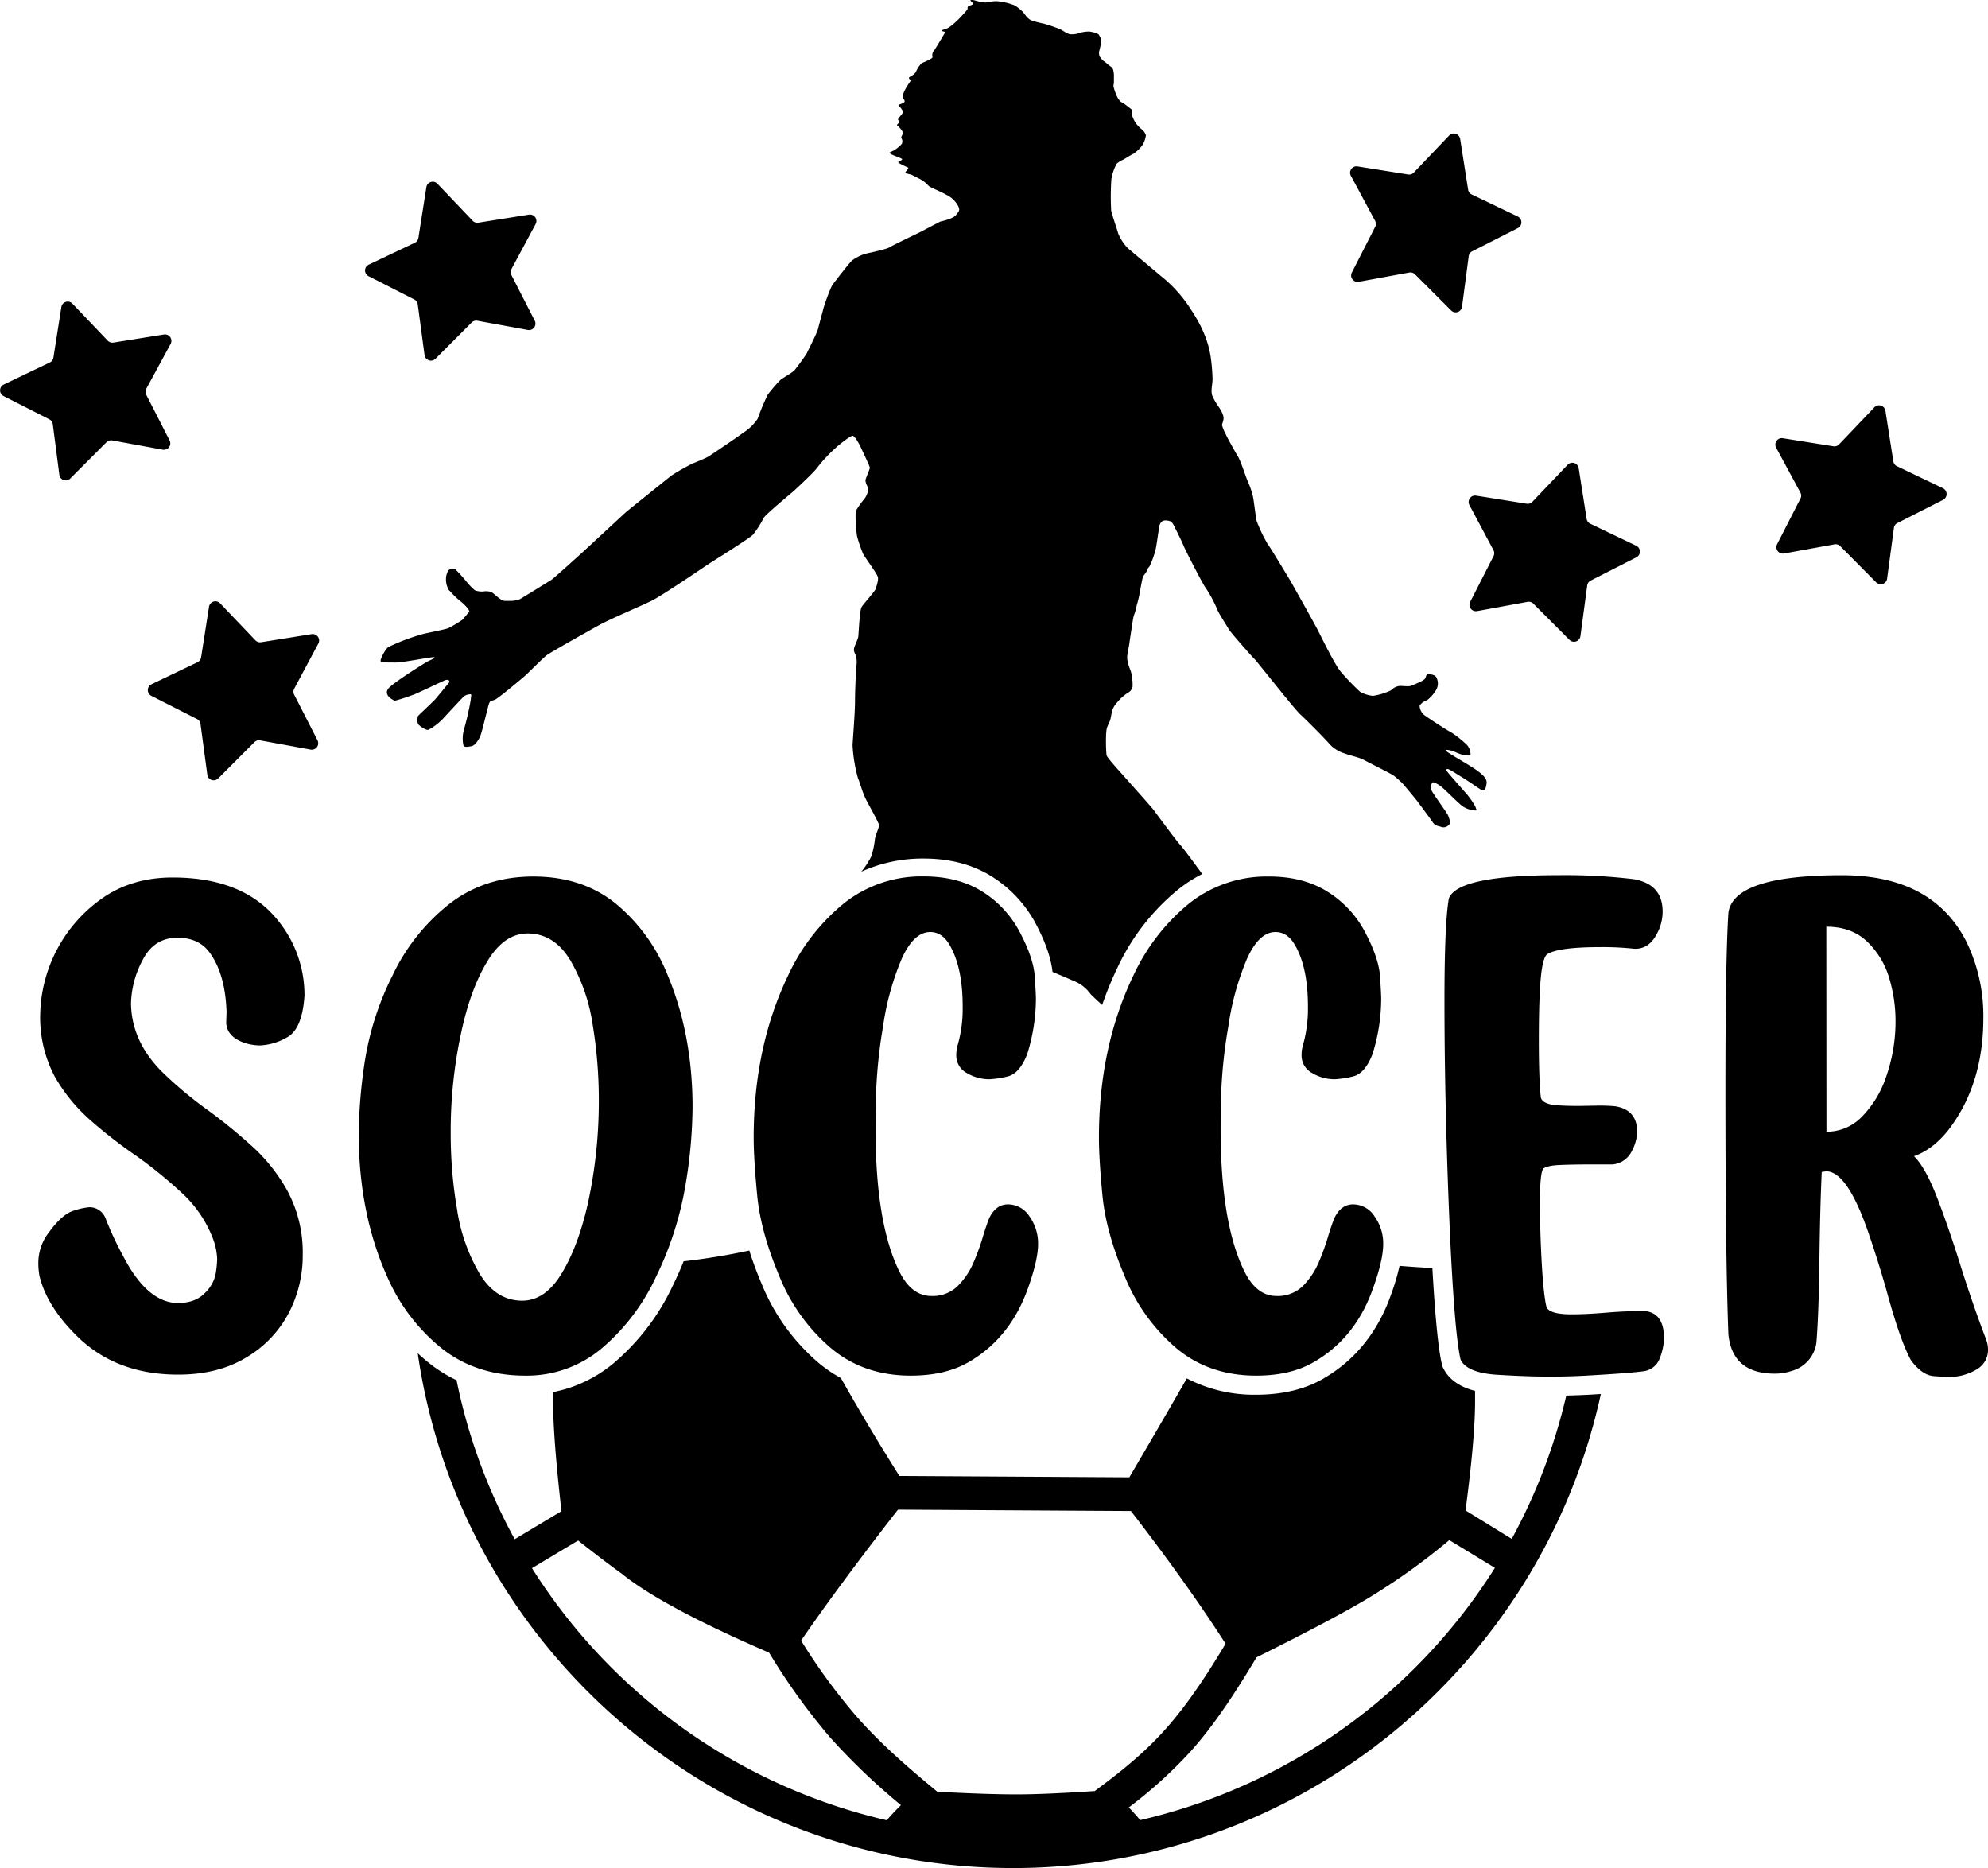<svg id="katman_1" data-name="katman 1" xmlns="http://www.w3.org/2000/svg" viewBox="0 0 566.93 532.69"><path d="M453.17,414.9c-2.15.11-4.3.19-6.43.23A161.54,161.54,0,0,1,431.18,456L418,447.89c1.76-13.26,2.68-23.59,2.72-30.66,0-1,0-2,0-3.11v-.32c-3.37-.85-7.08-2.62-9-6.35l-.29-.57-.16-.63c-1-4.23-1.92-13.25-2.72-27.48-3-.16-6.16-.36-9.36-.62a64.61,64.61,0,0,1-2.41,8.14c-3.72,10.59-10.14,18.63-19.07,23.86-5.24,3.14-11.81,4.75-19.45,4.75a41.47,41.47,0,0,1-19.73-4.66q-7.74,13.47-16.4,28.2l-65.58-.39q-8.46-13.4-16.68-27.91a38.71,38.71,0,0,1-6.29-4.27,58.6,58.6,0,0,1-16.28-22.53q-2.09-4.9-3.55-9.56a188.18,188.18,0,0,1-18.72,3.07c-.9,2.25-1.9,4.49-3,6.73a65.21,65.21,0,0,1-16.94,22.3,38.39,38.39,0,0,1-17.31,8.27c0,.76,0,1.48,0,2.17,0,7.13.81,17.82,2.41,31.78l-13.34,8a161,161,0,0,1-16.58-45.34,40,40,0,0,1-7.71-4.8c-1.16-.92-2.29-1.88-3.37-2.91,12,83.1,83.85,147,170.2,146.82,81.86-.22,150.49-58.2,167.2-135.17ZM255.82,533.1c-.93.95-1.89,2-2.88,3.14a163.06,163.06,0,0,1-101.16-71.89l13.16-7.88c5.09,4,9.26,7.19,12.4,9.42,7.66,6.24,21.81,13.82,42.06,22.56a181.83,181.83,0,0,0,17.34,24.11A187.17,187.17,0,0,0,257,531.93C256.61,532.3,256.21,532.69,255.82,533.1Zm33.91-4.24c-5,0-12.51-.21-22.37-.76C259,521.18,251,514.29,244,506.25A170,170,0,0,1,228.52,485c7.15-10.39,16.16-22.58,26.79-36.25l.84-1.08,66.43.39c10.56,13.65,19.63,26.37,27,37.84-5,8.34-10.59,17-17.07,24.29S319,522.91,312.26,527.91C302.57,528.56,295,528.88,289.73,528.86Zm35.5,7.34c-1.1-1.31-2.19-2.53-3.26-3.62a129.3,129.3,0,0,0,17.66-16c7.16-8,13.25-17.61,18.77-26.79,16.19-8.07,27.53-14.13,33.67-18a183.34,183.34,0,0,0,21.31-15.44l13,7.92A163,163,0,0,1,325.23,536.2Z" transform="translate(-0.07 -17.17)"/><path d="M424,240.64c-.19,1.24-.47,2.29-1.35,1.84s-2.8-1.87-4.23-2.77-4.65-2.94-5.14-3.14-.88-.08-.8.22,4.35,5.09,5.47,6.38a20.89,20.89,0,0,1,2.94,4.18c0,.41.75,1.12-.52.9a7,7,0,0,1-3.22-1.18c-1.07-.74-4.86-4.61-5.88-5.41a8.43,8.43,0,0,0-2.06-1.29c-.17,0-.69-.42-.88.38a2.59,2.59,0,0,0,0,1.84c.24.69,4.58,6.6,4.75,7.21s.91,2.06.11,2.66a2,2,0,0,1-2.26.47c-1-.33-1.59-.22-2.33-1.35s-3.88-5.28-4.4-6-3.46-4.17-3.88-4.7a23.53,23.53,0,0,0-3-2.68c-.64-.42-7.29-3.77-8.47-4.41s-3.6-1.12-5.33-1.76a10,10,0,0,1-4.21-2.58c-.77-1-6.49-6.79-8.38-8.52s-12.37-15.14-13.11-15.83-6.82-7.62-7.26-8.39-3.08-4.89-3.29-5.61a39.33,39.33,0,0,0-3.22-6.07c-.71-.74-6-11.08-6.4-12.12s-2.37-5-2.73-5.72-.79-1.34-1.27-1.42a3.55,3.55,0,0,0-1.92-.11,2.37,2.37,0,0,0-1,1.34c-.11.38-.82,5.58-1.07,6.71a25.12,25.12,0,0,1-1.76,4.94c-.41.56-.52.53-.73,1.13s-.06.22-.56,1-.46.3-.71,1.29-.63,3.22-.88,4.54a31.35,31.35,0,0,1-.8,3.24,20.55,20.55,0,0,1-.52,2.09,8.06,8.06,0,0,0-.55,2c-.11.74-.88,5.63-1,6.62s-.44,2.26-.57,3.28a5.24,5.24,0,0,0,.19,2.41c.24,1.18.91,2.37,1,3.28a14.69,14.69,0,0,1,.28,3.51,2.52,2.52,0,0,1-1.32,1.68,12.86,12.86,0,0,0-3,2.67,6.52,6.52,0,0,0-1.41,2.19c-.35,1.07-.41,2.32-.74,3.16s-.28.58-.79,1.84-.31,7.24-.14,8,4.58,5.5,5,6,7.4,8.28,8.24,9.35,6.41,8.71,7.81,10.25c.92,1,4.07,5.27,6.22,8.22a39.87,39.87,0,0,0-7,4.53,63.35,63.35,0,0,0-17.2,22.23,98.35,98.35,0,0,0-4.34,10.59c-1.36-1.21-2.85-2.61-3.32-3.13a10.78,10.78,0,0,0-4-3.38c-1.6-.71-4.88-2.1-6.84-2.92-.43-3.93-1.95-8.35-4.63-13.47A35.45,35.45,0,0,0,283,267.18c-5.42-3.44-12-5.18-19.48-5.18a42.26,42.26,0,0,0-17.82,3.74,24.23,24.23,0,0,0,2.87-4.4,26.39,26.39,0,0,0,1-4.82c0-.66,1.12-3.26,1.2-3.92s-3.1-6.06-4-8-1.44-4.2-2-5.44a42.56,42.56,0,0,1-1.57-9.52c.09-1.74.7-9.36.7-12.45s.29-9.69.42-10.31a6.79,6.79,0,0,0-.17-2.69c-.25-.78-.82-1.35-.41-2.51s.94-2.19,1.07-2.85.37-7.67,1-8.62,3.87-4.57,4-5.15.82-2.3.62-3.29-3.88-5.86-4.25-6.72a42.27,42.27,0,0,1-1.69-4.91c-.21-1-.66-6.55-.29-7.38a25.07,25.07,0,0,1,2.47-3.47,5.38,5.38,0,0,0,1-2.8c-.16-.62-1-1.86-.73-2.68s1.15-2.85,1.19-3.22-2.14-4.86-2.52-5.73-1.77-3.46-2.43-3.42-3.87,2.56-5,3.63a42.07,42.07,0,0,0-4.91,5.28c-.95,1.44-6.76,6.76-7.09,7.05s-7.92,6.59-8.33,7.46a28.06,28.06,0,0,1-3.05,4.78c-1,1.08-11.42,7.55-12.86,8.5s-13.07,8.9-16.21,10.43-11.54,5.07-14.76,6.84S157,203.25,156,204s-4.74,4.54-6,5.69-7.63,6.43-8.62,6.92-1.4.25-1.77,1-2.1,8.58-2.68,9.73-1.52,2.52-2.51,2.64-1.94.46-2.23-.41a9.64,9.64,0,0,1,.25-4.57,81.47,81.47,0,0,0,1.89-8.33c0-.71.33-1.53-.08-1.53a3.36,3.36,0,0,0-1.85.58c-.46.41-5.16,5.48-6.07,6.47a16.61,16.61,0,0,1-4.08,3.09c-.78.25-2.88-1.35-3-1.73a4,4,0,0,1,0-2.18c.25-.29,4.7-4.46,5.19-5.07s3.72-4.5,3.8-4.62-.12-1-1.32-.5-7.5,3.55-8.7,4a56.27,56.27,0,0,1-5.48,1.8c-.33,0-3.84-1.68-1.61-3.79s10.43-7.17,11-7.46,2-.82,1.85-1.12-9,1.53-11.21,1.49-4,.08-4.16-.41,1.35-3.42,2.18-4a62.79,62.79,0,0,1,10-3.76c2.52-.57,6.4-1.31,7.14-1.64a32.93,32.93,0,0,0,4-2.39c.37-.37,2-2.35,2-2.35a3,3,0,0,0-.55-1,15.67,15.67,0,0,0-1.68-1.68c-.47-.38-1.09-.88-1.73-1.48s-1.15-1.18-1.51-1.57-.44-.28-.66-.93a5.55,5.55,0,0,1-.5-1.65,7.26,7.26,0,0,1,0-1.68,6.58,6.58,0,0,1,.42-1.37,2.58,2.58,0,0,1,.83-.85,2.39,2.39,0,0,1,1.29.1,40.4,40.4,0,0,1,3.07,3.36,22.14,22.14,0,0,0,1.87,2.06c.5.41.55.66,1.21.8a6.28,6.28,0,0,0,1.81.19,5,5,0,0,1,1.44-.05,2.87,2.87,0,0,1,1.34.46c.47.33,1,.85,1.3,1.07a10.79,10.79,0,0,0,1.23.91,2,2,0,0,0,1,.28c.52,0,.88,0,1.79,0a8.09,8.09,0,0,0,2.41-.47c.31-.16,8.28-5.06,9-5.53s7.83-6.89,9.15-8.1,11.6-10.75,12.1-11.19,12.17-9.81,13.05-10.5a64.41,64.41,0,0,1,5.8-3.3c.66-.3,3.71-1.48,4.76-2.12s10.47-7.06,11.32-7.8a14.34,14.34,0,0,0,2.64-2.92,68.48,68.48,0,0,1,2.86-6.84,42.18,42.18,0,0,1,3.71-4.31c.58-.45,3.38-2.07,3.9-2.64s3.38-4.46,3.6-5,2.92-5.74,3.17-6.9,1.4-5.14,1.45-5.52,1.93-6,2.72-7.07,5-6.54,5.61-6.93a13.22,13.22,0,0,1,3.8-1.87c1.5-.32,6.07-1.31,6.84-1.84s9-4.43,9.46-4.7,4.94-2.61,4.94-2.61,3.6-.74,4.46-1.82,1.26-1.37.68-2.58a7.31,7.31,0,0,0-3.38-3.24c-1.89-1.1-4.51-2-5.09-2.58a9,9,0,0,0-2.28-1.84c-.88-.42-2.38-1.25-2.75-1.36s-1.89-.32-1.48-.79.86-1.05.71-1.16-3.05-1.31-2.83-1.64,1.68-.55.83-1-4.07-1.4-3.11-1.79a9,9,0,0,0,3.31-2.39,1.77,1.77,0,0,0-.15-1.65c-.16-.22.53-1.37.53-1.45a6.1,6.1,0,0,0-1.44-1.9c-.49-.25-.3-.44-.1-.66s.71-.52.16-1.05,1.71-1.84,1.24-2.69-1.15-1.37-1.07-1.68,2.42-.44,1.34-1.67,2-5.09,2.06-5.31-1.15-.57-.16-1.1a4.54,4.54,0,0,0,1.57-1.26c0-.08,1-2.29,2-2.7s3-1.32,2.75-1.65a2,2,0,0,1,.36-1.7c.3-.28,3.24-5.22,3.29-5.39s-2.31-.22-.05-.82S276,19.86,276,19.78s-.08-.66.24-.85,1.3-.38,1.36-.66-2-1.51.4-1a15.19,15.19,0,0,0,2.89.61c1,.08,2.34-.61,4.32-.27a17.28,17.28,0,0,1,4.26,1.12,13.4,13.4,0,0,1,2.34,1.87c.24.36.82,1.05,1,1.32a6.55,6.55,0,0,0,1.21,1,24.45,24.45,0,0,0,3.46.93,40.22,40.22,0,0,1,4,1.3,9.39,9.39,0,0,1,1.84.87,7.32,7.32,0,0,0,1.81.91,6.76,6.76,0,0,0,2.2-.16,9.53,9.53,0,0,1,3.47-.6c.84.16,2.47.46,2.68,1a6.21,6.21,0,0,1,.67,1.4,21.41,21.41,0,0,1-.64,3.33,3.15,3.15,0,0,0,.12,1.32,7.12,7.12,0,0,0,1,1.23,14.16,14.16,0,0,1,1.29,1c.51.55,1.37.79,1.59,1.62a6.85,6.85,0,0,1,.22,2.12c0,.55,0,1,0,1.51s-.27.8,0,1.59a18.88,18.88,0,0,0,.87,2.37,5.28,5.28,0,0,0,1,1.45c.33.31.57.25,1.13.69s2.11,1.62,2.11,1.62a3.8,3.8,0,0,0,0,1.4,8.51,8.51,0,0,0,1.24,2.62,10.88,10.88,0,0,0,1.7,1.7,3.6,3.6,0,0,1,1.07,1.6,6.87,6.87,0,0,1-1.12,3A10.88,10.88,0,0,1,323.35,61c-1,.47-2.15,1.26-2.91,1.68a7,7,0,0,0-1.93,1.18A14.39,14.39,0,0,0,317,68.33a72.91,72.91,0,0,0-.05,8.84c.1.83,1.73,5.53,2,6.57a13.66,13.66,0,0,0,2.72,4.18c.77.66,8.82,7.42,9.51,8a38.62,38.62,0,0,1,8.61,9.65c4.39,6.6,5.13,11.15,5.47,12.91a54.32,54.32,0,0,1,.6,6.85c0,1.43-.63,3.49,0,4.87a17.77,17.77,0,0,0,1.76,3c.47.65,1.46,2.3,1.38,3.32s-.45,1.32-.42,2a14.37,14.37,0,0,0,1.13,2.64c.16.49,2.69,5.05,3.43,6.24s2.17,5.68,2.67,6.79a25.71,25.71,0,0,1,1.56,4.5c.31,1.46.83,6.19,1.05,7a43.2,43.2,0,0,0,3.08,6.49c.49.52,6.32,10.22,6.54,10.58s6.77,12,7.95,14.32,4.73,9.65,6.49,11.71A67.38,67.38,0,0,0,388,214.5a9.74,9.74,0,0,0,3.61,1.1,18.08,18.08,0,0,0,5.22-1.62,3.75,3.75,0,0,1,2.53-1.21c1.15,0,2.39.27,3.22-.08s3.4-1.35,3.82-1.93.27-1.43,1.18-1.35,1.84.31,2.14,1a3.66,3.66,0,0,1,0,3.32,10.4,10.4,0,0,1-2.53,3c-.82.5-1.23.5-1.64.93s-.58.5-.64.85a3.84,3.84,0,0,0,1.07,2.37c.72.6,6.55,4.45,7.84,5.08a28.37,28.37,0,0,1,4.67,3.72,3.92,3.92,0,0,1,.82,1.7c0,.41.48,1.18-.35,1.24a6.29,6.29,0,0,1-2.37-.39c-.93-.27-1.89-.85-2.6-1s-1.79-.44-1.52.06,6.24,3.79,8.52,5.39S424.2,239.41,424,240.64Z" transform="translate(-0.07 -17.17)"/><path d="M50.82,409.16q-17.66,0-28.81-11Q13.42,389.7,11.32,381A21,21,0,0,1,11,377.4a14.19,14.19,0,0,1,3-8.78q3.82-5.25,7.06-6.2a19.27,19.27,0,0,1,4.49-1,4.9,4.9,0,0,1,4.58,3.06A88.88,88.88,0,0,0,35,375q7,13.74,15.84,13.74,4.86,0,7.58-2.77a10.39,10.39,0,0,0,3.15-5.53,29.6,29.6,0,0,0,.43-4.3,18.23,18.23,0,0,0-1.15-5.62,34.42,34.42,0,0,0-8.92-13.17,131.31,131.31,0,0,0-13.3-10.78,134.63,134.63,0,0,1-12.83-10,48.84,48.84,0,0,1-10.07-12.31,36.07,36.07,0,0,1-4.2-17.84,41.48,41.48,0,0,1,17.37-32.86q8.58-6.17,20.41-6.16,20,0,29.76,11.93a33.65,33.65,0,0,1,7.83,21.84q-.67,9.54-5,11.83a16.9,16.9,0,0,1-7.68,2.29,14.54,14.54,0,0,1-4.2-.66q-5.25-1.72-5.44-5.82l.1-3.06q-.37-11.06-5-17.17-3.06-4-9-4-6.76,0-10,6.49a27.53,27.53,0,0,0-3.25,12.31q.2,11,9.16,19.74A116.16,116.16,0,0,0,59.69,334a153.63,153.63,0,0,1,12.4,10.16A49.64,49.64,0,0,1,82,356.69,37.21,37.21,0,0,1,86.4,375.2a35.16,35.16,0,0,1-4,16.41,32,32,0,0,1-12.06,12.64Q62.26,409.17,50.82,409.16Z" transform="translate(-0.07 -17.17)"/><path d="M149.88,409.45q-14,0-23.85-7.78a53.58,53.58,0,0,1-15.55-20.46q-8.12-18.12-8.11-40.83a145.29,145.29,0,0,1,1.72-20.46A83.21,83.21,0,0,1,112,295.35a57.09,57.09,0,0,1,16.27-20.46q10.06-7.77,23.9-7.77,14,0,23.56,7.77a50.89,50.89,0,0,1,14.78,20.46q7.06,16.89,7.06,37.59a138.59,138.59,0,0,1-2.14,22.9,95.39,95.39,0,0,1-8.25,25.37,59.58,59.58,0,0,1-15.51,20.46A33.13,33.13,0,0,1,149.88,409.45ZM149,388.08q6.48,0,11.16-7.63t7.44-19.56a137,137,0,0,0,3.24-30.33,131.33,131.33,0,0,0-1.76-21.23A51.3,51.3,0,0,0,162.71,291q-4.64-7.64-12.17-7.64-6.57,0-11.3,7.64t-7.39,19.46a133.2,133.2,0,0,0-3.25,30.33,127.62,127.62,0,0,0,1.82,21.32,51.14,51.14,0,0,0,6.48,18.37Q141.58,388.09,149,388.08Z" transform="translate(-0.07 -17.17)"/><path d="M259.81,409.45q-13.37,0-22.7-7.78a52.82,52.82,0,0,1-14.74-20.46Q217,368.52,216,358c-.67-7-1-12.46-1-16.41q0-25.85,9.83-46.27a58,58,0,0,1,15.79-20.46,35.52,35.52,0,0,1,22.94-7.77q9.83,0,16.74,4.39A30.09,30.09,0,0,1,291,283.19q3.83,7.31,4.15,12.4c.23,3.41.34,5.55.34,6.44A53.16,53.16,0,0,1,293,317.77q-2.2,5.64-5.68,6.39a26.85,26.85,0,0,1-5.1.77,12.47,12.47,0,0,1-6.44-1.77,5.66,5.66,0,0,1-3-5.2,10.66,10.66,0,0,1,.29-2.38,37.74,37.74,0,0,0,1.53-11.45q0-11.25-3.82-17.65-2.1-3.53-5.44-3.53-4.66,0-8.11,7.59a77.5,77.5,0,0,0-5.34,19.36,144,144,0,0,0-2,19.42c-.09,5.08-.14,8.3-.14,9.63q0,26.43,6.48,40.16c2.36,5.09,5.5,7.63,9.45,7.63a10.16,10.16,0,0,0,7.53-2.86,21.44,21.44,0,0,0,4.58-6.91,65.55,65.55,0,0,0,2.77-7.78q.86-2.76,1.62-4.67,1.9-3.91,5.34-3.91a7.28,7.28,0,0,1,6.16,3.48,13.26,13.26,0,0,1,2.43,7.77q0,4.58-2.86,12.59-5,14.13-16.7,21Q269.83,409.45,259.81,409.45Z" transform="translate(-0.07 -17.17)"/><path d="M358.3,409.45q-13.37,0-22.71-7.78a52.92,52.92,0,0,1-14.74-20.46q-5.39-12.69-6.39-23.18c-.67-7-1-12.46-1-16.41q0-25.85,9.83-46.27a58,58,0,0,1,15.78-20.46A35.57,35.57,0,0,1,362,267.12q9.83,0,16.74,4.39a30.09,30.09,0,0,1,10.73,11.68q3.81,7.31,4.15,12.4c.22,3.41.33,5.55.33,6.44a52.84,52.84,0,0,1-2.48,15.74q-2.19,5.64-5.67,6.39a27,27,0,0,1-5.11.77,12.49,12.49,0,0,1-6.44-1.77,5.67,5.67,0,0,1-3-5.2,10.11,10.11,0,0,1,.29-2.38,38.08,38.08,0,0,0,1.52-11.45q0-11.25-3.81-17.65c-1.4-2.35-3.22-3.53-5.44-3.53q-4.68,0-8.11,7.59a77.5,77.5,0,0,0-5.34,19.36,140.83,140.83,0,0,0-2.05,19.42c-.1,5.08-.15,8.3-.15,9.63q0,26.43,6.49,40.16,3.52,7.63,9.44,7.63a10.19,10.19,0,0,0,7.54-2.86,21.6,21.6,0,0,0,4.58-6.91,67.38,67.38,0,0,0,2.77-7.78q.86-2.76,1.62-4.67,1.9-3.91,5.34-3.91a7.26,7.26,0,0,1,6.15,3.48,13.27,13.27,0,0,1,2.44,7.77q0,4.58-2.87,12.59-4.95,14.13-16.69,21Q368.32,409.45,358.3,409.45Z" transform="translate(-0.07 -17.17)"/><path d="M441.9,409.73c-4.14,0-9.06-.17-14.79-.52s-9.22-1.77-10.49-4.25q-1.71-7.05-3.05-35.86Q412,333.22,412,302.41q0-21.84,1.24-29,2.47-6.68,31.38-6.67A163.4,163.4,0,0,1,466,267.88q8.21,1.44,8.21,9.25a13.25,13.25,0,0,1-1.62,6.3c-1.47,2.86-3.5,4.29-6.11,4.29h-.38a82,82,0,0,0-9.63-.47q-12.12,0-15.27,2.09c-.83.77-1.41,3.11-1.76,7s-.53,9.77-.53,17.6q0,11.07.57,16.21c.32,1.21,1.78,1.95,4.39,2.2,2,.13,4.14.19,6.49.19l5.82-.1c1.65,0,3.15.07,4.48.19q6.3,1,6.3,7.35a12.72,12.72,0,0,1-1.58,5.53,6.77,6.77,0,0,1-5.48,3.72h-7q-4.2,0-7.83.15c-2.41.09-4,.43-4.86,1-.64.7-1,4-1,9.92,0,2.61.07,5.85.19,9.73q.58,15.56,1.72,19.94,1,2,7.06,2,4.29,0,9.92-.48c3.75-.31,7.35-.47,10.78-.47q5.73.38,5.73,7.82a16.79,16.79,0,0,1-1.15,5.48,5.69,5.69,0,0,1-4.58,3.87q-4.2.57-16.12,1.24Q447.34,409.74,441.9,409.73Z" transform="translate(-0.07 -17.17)"/><path d="M555.55,409.83q-.66,0-4-.24t-6.53-4.53Q542,399.53,538.29,386q-2.38-8.49-5.25-16.88-6.1-17.94-12.21-17.94l-1.24.19q-.48,9.93-.67,25.09-.2,15.74-.86,23.66a9.75,9.75,0,0,1-7.06,8,15.55,15.55,0,0,1-4.77.77q-12.11,0-13.26-11.17-.86-22.12-.85-70.21,0-37.11.85-50.08,1.53-10.68,32.34-10.68,25.86,0,35.49,18.88a48.24,48.24,0,0,1,4.87,21.85q0,18-9,30.62-4.68,6.59-10.78,8.78,3.33,3.24,6.77,12.26t6.77,19.79q3.63,11.35,7,20.13a8.21,8.21,0,0,1,.57,2.86,6.37,6.37,0,0,1-2.86,5.53A15.28,15.28,0,0,1,555.55,409.83ZM520.93,339.9A13.91,13.91,0,0,0,531,335.66a29.54,29.54,0,0,0,6.77-10.92,47.65,47.65,0,0,0,2.86-16.51,42.16,42.16,0,0,0-1.81-12.16,23.51,23.51,0,0,0-6.25-10.35q-4.44-4.29-11.68-4.29Z" transform="translate(-0.07 -17.17)"/><path d="M48.73,115.24a1.84,1.84,0,0,0-1.9-2.69l-14.42,2.31a1.84,1.84,0,0,1-1.62-.55L20.71,103.74a1.83,1.83,0,0,0-3.14,1L15.3,119.15a1.82,1.82,0,0,1-1,1.37L1.12,126.83a1.84,1.84,0,0,0,0,3.3l13,6.61a1.82,1.82,0,0,1,1,1.39L17,152.61a1.83,1.83,0,0,0,3.12,1l10.32-10.34a1.82,1.82,0,0,1,1.63-.51l14.36,2.63a1.83,1.83,0,0,0,2-2.64l-6.65-13a1.85,1.85,0,0,1,0-1.71Z" transform="translate(-0.07 -17.17)"/><path d="M152.82,81.06a1.84,1.84,0,0,0-1.91-2.69l-14.42,2.3a1.82,1.82,0,0,1-1.62-.54L124.8,69.56a1.83,1.83,0,0,0-3.14,1L119.39,85a1.84,1.84,0,0,1-1,1.38L105.2,92.65a1.83,1.83,0,0,0,0,3.29l13,6.62a1.83,1.83,0,0,1,1,1.39l1.94,14.47a1.84,1.84,0,0,0,3.12,1.06l10.31-10.34a1.84,1.84,0,0,1,1.64-.51l14.36,2.63a1.84,1.84,0,0,0,2-2.64l-6.65-13a1.82,1.82,0,0,1,0-1.71Z" transform="translate(-0.07 -17.17)"/><path d="M90.85,200.7A1.84,1.84,0,0,0,88.94,198l-14.42,2.31a1.86,1.86,0,0,1-1.62-.55L62.83,189.2a1.84,1.84,0,0,0-3.15,1l-2.26,14.43a1.85,1.85,0,0,1-1,1.37l-13.17,6.31a1.84,1.84,0,0,0,0,3.3l13,6.61a1.82,1.82,0,0,1,1,1.39l1.94,14.48a1.83,1.83,0,0,0,3.12,1.05l10.31-10.34a1.83,1.83,0,0,1,1.63-.51l14.37,2.63a1.84,1.84,0,0,0,2-2.64l-6.65-13a1.82,1.82,0,0,1,0-1.71Z" transform="translate(-0.07 -17.17)"/><path d="M506.58,144.82a1.84,1.84,0,0,1,1.91-2.69l14.42,2.3a1.82,1.82,0,0,0,1.62-.54l10.07-10.57a1.84,1.84,0,0,1,3.15,1L540,148.72a1.85,1.85,0,0,0,1,1.38l13.17,6.31a1.84,1.84,0,0,1,0,3.3l-13,6.61a1.82,1.82,0,0,0-1,1.39l-1.94,14.47a1.84,1.84,0,0,1-3.12,1.06L524.86,172.9a1.83,1.83,0,0,0-1.63-.51L508.86,175a1.84,1.84,0,0,1-2-2.64l6.65-13a1.82,1.82,0,0,0,0-1.71Z" transform="translate(-0.07 -17.17)"/><path d="M385.31,67.31a1.83,1.83,0,0,1,1.91-2.68l14.42,2.3a1.85,1.85,0,0,0,1.62-.55l10.07-10.57a1.84,1.84,0,0,1,3.15,1l2.26,14.43a1.85,1.85,0,0,0,1,1.37l13.17,6.31a1.84,1.84,0,0,1,0,3.3l-13,6.61a1.84,1.84,0,0,0-1,1.4L417,104.68a1.83,1.83,0,0,1-3.12,1L403.59,95.39a1.86,1.86,0,0,0-1.63-.51l-14.37,2.64a1.84,1.84,0,0,1-2-2.65l6.64-13a1.82,1.82,0,0,0,0-1.71Z" transform="translate(-0.07 -17.17)"/><path d="M419.11,161.2a1.84,1.84,0,0,1,1.91-2.69l14.42,2.3a1.81,1.81,0,0,0,1.62-.54l10.07-10.57a1.84,1.84,0,0,1,3.15,1l2.26,14.42a1.89,1.89,0,0,0,1,1.38l13.17,6.31a1.83,1.83,0,0,1,0,3.29l-13,6.62a1.82,1.82,0,0,0-1,1.39l-1.94,14.47a1.84,1.84,0,0,1-3.12,1.06l-10.31-10.34a1.83,1.83,0,0,0-1.63-.51l-14.37,2.63a1.83,1.83,0,0,1-2-2.64l6.64-13a1.82,1.82,0,0,0,0-1.71Z" transform="translate(-0.07 -17.17)"/></svg>